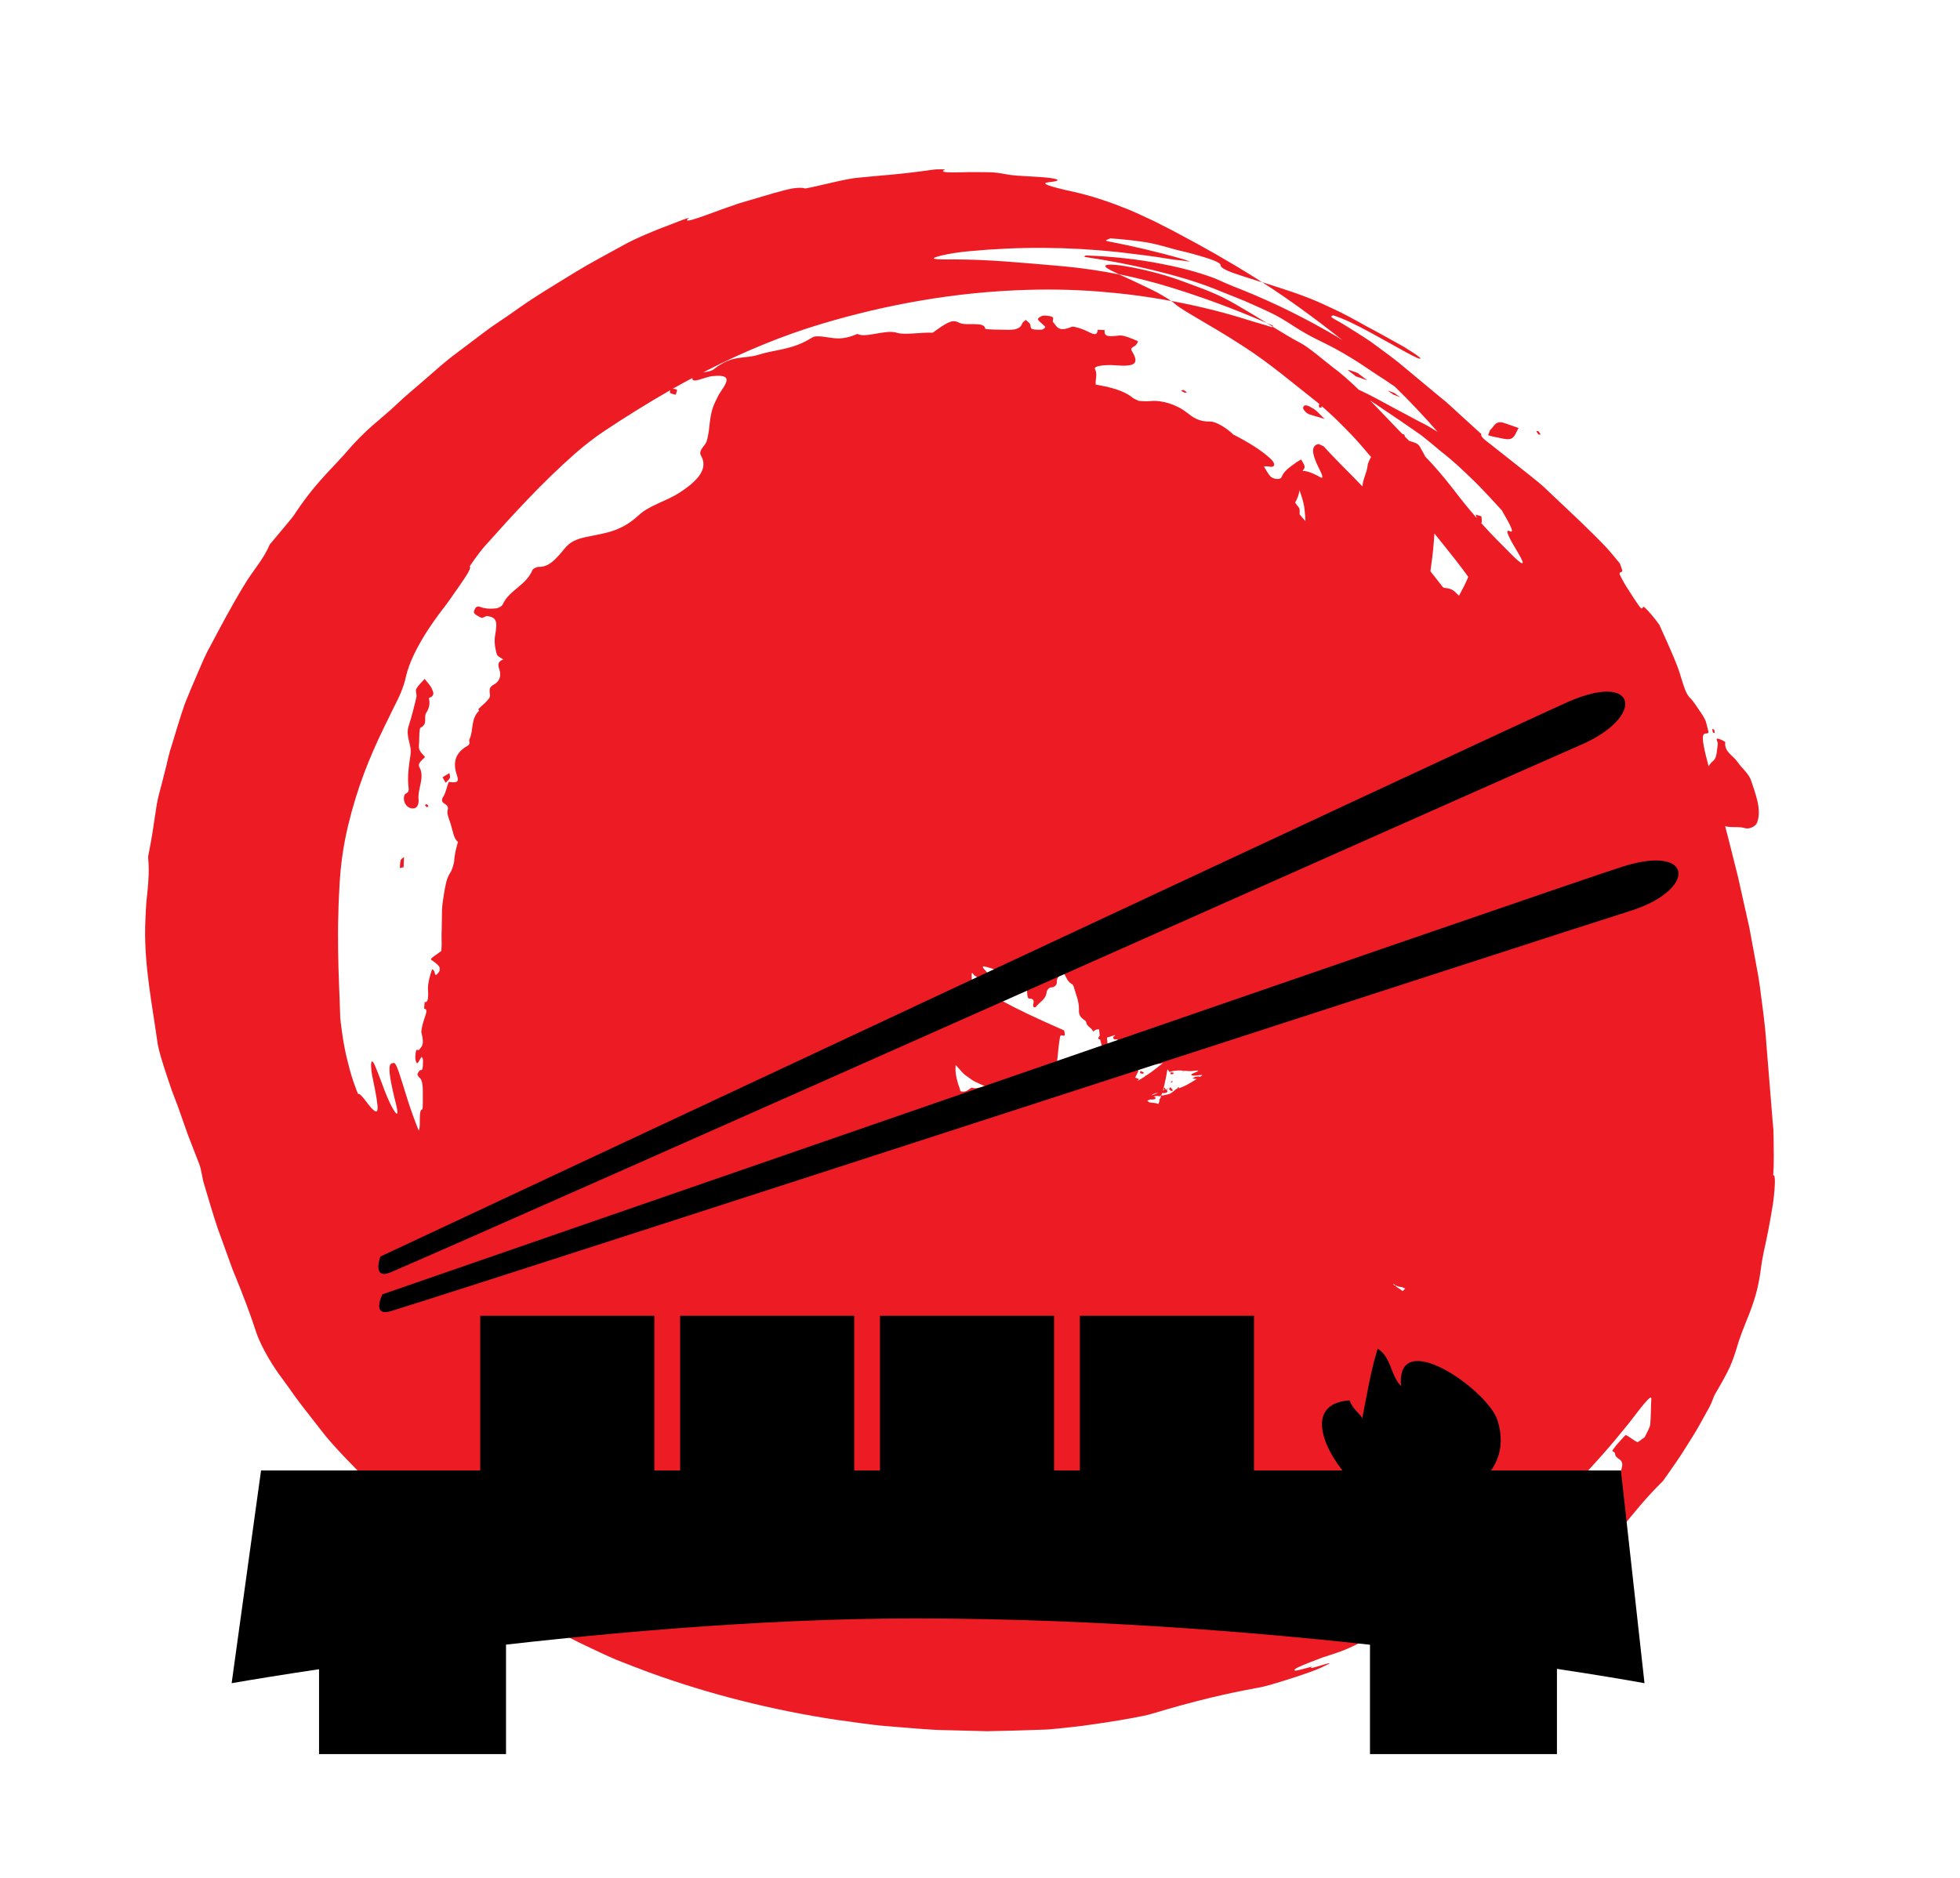 <?xml version="1.0" encoding="utf-8"?>
<!-- Generator: Adobe Illustrator 16.0.0, SVG Export Plug-In . SVG Version: 6.00 Build 0)  -->
<!DOCTYPE svg PUBLIC "-//W3C//DTD SVG 1.1//EN" "http://www.w3.org/Graphics/SVG/1.1/DTD/svg11.dtd">
<svg version="1.1" id="Layer_1" xmlns="http://www.w3.org/2000/svg" xmlns:xlink="http://www.w3.org/1999/xlink" x="0px" y="0px"
	 width="71.007px" height="68.056px" viewBox="0 0 71.007 68.056" enable-background="new 0 0 71.007 68.056" xml:space="preserve">
<g>
	<g>
		<path fill-rule="evenodd" clip-rule="evenodd" fill="#ED1C24" d="M46.068,11.778c-0.061-0.026-0.117-0.05-0.176-0.074
			c0.072,0.043,0.145,0.086,0.211,0.129C46.128,11.823,46.146,11.814,46.068,11.778z"/>
		<path fill-rule="evenodd" clip-rule="evenodd" fill="#ED1C24" d="M45.892,11.704c-0.344-0.213-0.725-0.445-1.156-0.692
			c-0.672-0.395-1.297-0.593-1.93-0.833c-1.104-0.407-2.516-0.662-2.727-0.572c-0.135,0.045,0.119,0.175,0.459,0.33
			c0.672,0.136,1.289,0.299,1.895,0.484C43.523,10.759,44.597,11.147,45.892,11.704z"/>
		<path fill-rule="evenodd" clip-rule="evenodd" fill="#ED1C24" d="M64.238,42.594c0.039-0.479,0.016-0.936,0.016-1.393l-0.006-0.17
			c0-0.059,0-0.114-0.006-0.15l-0.023-0.252c-0.014-0.168-0.027-0.337-0.041-0.506c-0.057-0.687-0.113-1.394-0.178-2.191
			c-0.033-0.533-0.094-1.042-0.158-1.53c-0.062-0.487-0.119-0.95-0.213-1.414c-0.086-0.462-0.17-0.915-0.254-1.376
			c-0.104-0.464-0.209-0.932-0.318-1.42c-0.082-0.409-0.209-0.859-0.32-1.321c-0.078-0.307-0.154-0.618-0.238-0.932
			c0.238,0.067,0.488-0.001,0.721,0.071c0.148,0.047,0.389-0.062,0.439-0.209c0.168-0.465-0.059-1.027-0.223-1.525
			c-0.08-0.241-0.34-0.444-0.498-0.677c-0.154-0.227-0.479-0.349-0.436-0.71c0.002-0.007-0.135-0.084-0.211-0.108
			c-0.191-0.064-0.049,0.099-0.057,0.168c-0.035,0.218-0.031,0.503-0.156,0.611c-0.082,0.07-0.145,0.136-0.178,0.215
			c-0.156-0.589-0.248-1.008-0.195-1.129c0.037-0.104,0.137-0.037,0.191-0.098c0.01-0.012-0.059-0.254-0.098-0.406
			c-0.002-0.019-0.084-0.18-0.111-0.217c-0.154-0.226-0.336-0.515-0.447-0.622c-0.119-0.114-0.193-0.266-0.332-0.73
			c-0.068-0.239-0.148-0.461-0.266-0.739c-0.156-0.374-0.348-0.793-0.527-1.192c-0.154-0.221-0.402-0.514-0.527-0.627
			c-0.105-0.093-0.049,0.103-0.158,0.004c-0.049-0.044-0.328-0.474-0.502-0.748c-0.092-0.143-0.256-0.447-0.254-0.474
			c-0.002-0.086,0.084-0.043,0.096-0.105c0.008-0.044-0.053-0.18-0.086-0.275c-0.176-0.213-0.389-0.475-0.531-0.622
			c-0.311-0.325-0.521-0.527-0.893-0.89c-0.381-0.363-0.781-0.74-1.191-1.127c-0.197-0.195-0.422-0.375-0.646-0.553
			s-0.449-0.357-0.678-0.536c-0.252-0.2-0.541-0.427-0.762-0.602c-0.23-0.169-0.373-0.306-0.312-0.354
			c-0.283-0.256-0.543-0.495-0.789-0.718c-0.246-0.224-0.469-0.443-0.697-0.616c-0.445-0.37-0.84-0.698-1.221-1.016
			c-0.381-0.331-0.762-0.602-1.17-0.903c-0.201-0.151-0.432-0.293-0.67-0.446c-0.24-0.147-0.486-0.313-0.77-0.463
			c-0.207-0.112-0.1-0.119-0.053-0.144c0.002,0,0.033,0.011,0.084,0.029c0.051,0.02,0.119,0.044,0.191,0.07
			c0.146,0.057,0.305,0.13,0.383,0.169c0.846,0.405,2.018,1.123,2.393,1.278c0.287,0.103-0.018-0.112-0.477-0.397
			c-0.465-0.26-1.066-0.595-1.41-0.774c-0.357-0.2-0.773-0.436-1.234-0.644c-0.229-0.106-0.461-0.216-0.701-0.313
			c-0.24-0.096-0.484-0.187-0.727-0.27c-0.422-0.141-0.777-0.254-1.076-0.35c0.914,0.588,1.885,1.288,2.92,2.112
			c0.002,0.001,0.006,0.001,0.006,0.001c-0.084-0.049-0.164-0.102-0.242-0.151c-1.086-0.638-2.219-1.205-3.434-1.693
			c-0.387-0.147-0.674-0.276-0.941-0.396c-0.336-0.134-1.035-0.362-1.9-0.524c-0.861-0.18-1.881-0.285-2.809-0.318
			c0,0.021-0.104,0.046,0.012,0.061c1.534,0.223,3.381,0.646,4.615,1.132c0.357,0.144,0.752,0.303,1.148,0.461
			c0.387,0.172,0.775,0.34,1.113,0.514c0.615,0.329,0.773,0.532,1.705,0.979c0.619,0.301,1.004,0.546,1.377,0.784
			c0.184,0.124,0.367,0.246,0.572,0.383c0.092,0.057,0.189,0.121,0.293,0.189c0.01,0.006,0.016,0.012,0.027,0.019
			c0.104,0.068,0.213,0.143,0.332,0.224c0.002,0.002,0.006,0.004,0.01,0.008c0.541,0.526,1.057,1.074,1.551,1.64
			c0.086,0.052,0.17,0.104,0.254,0.156c-0.084-0.052-0.168-0.104-0.254-0.156l0,0c-0.002-0.001-0.004-0.003-0.006-0.004
			c-0.064-0.04-0.129-0.078-0.193-0.118c-0.137-0.082-0.273-0.161-0.426-0.233c-0.309-0.166-0.639-0.34-0.998-0.532
			c-0.357-0.193-0.742-0.41-1.176-0.614c-0.021-0.009-0.035-0.017-0.055-0.024c-0.322-0.309-0.646-0.602-0.969-0.837
			c-0.285-0.218-0.832-0.698-1.168-0.872c-0.289-0.15-0.615-0.349-0.988-0.578c-0.01,0.005-0.027,0.01-0.027,0.019
			c-0.262-0.091-0.559-0.165-0.793-0.241c-0.926-0.296-1.885-0.532-2.852-0.711c0.053,0.037,0.102,0.073,0.141,0.111
			c0.27,0.246,1.316,0.777,2.479,1.538c0.939,0.601,1.801,1.343,2.656,2.012c0.029,0.027,0.072,0.062,0.107,0.092
			c-0.02,0-0.031,0.001-0.033,0.008c-0.006,0.031,0.008,0.07,0.014,0.104c0.029,0,0.057-0.002,0.092-0.006l-0.014-0.055
			c0.344,0.292,0.766,0.704,1.121,1.081c0.234,0.248,0.455,0.508,0.676,0.77c-0.053,0.105-0.115,0.206-0.127,0.33
			c-0.027,0.247-0.168,0.461-0.184,0.737c-0.457-0.48-0.936-0.932-1.404-1.452c-0.07-0.03-0.174-0.091-0.207-0.082
			c-0.227,0.064-0.26,0.291,0.041,0.889c0.094,0.18,0.186,0.396,0.043,0.313c-0.309-0.176-0.51-0.237-0.643-0.227
			c0.031-0.041,0.062-0.085,0.074-0.133c0.014-0.075-0.078-0.187-0.123-0.284c-0.057,0.034-0.119,0.062-0.172,0.1
			c-0.207,0.156-0.449,0.296-0.541,0.541c-0.043,0.106-0.32,0.078-0.42-0.047c-0.084-0.109-0.15-0.227-0.219-0.344
			c0.064-0.005,0.133-0.006,0.221,0.012c0.168,0.031,0.205-0.1,0.059-0.252c-0.312-0.308-0.826-0.63-1.395-0.918
			c-0.002-0.002-0.004-0.005-0.006-0.008c-0.197-0.198-0.607-0.464-0.822-0.459c-0.412,0.01-0.623-0.15-0.846-0.323
			c-0.371-0.296-0.914-0.464-1.332-0.418c-0.146,0.013-0.28,0.005-0.414-0.009c-0.1-0.045-0.198-0.091-0.215-0.109
			c-0.225-0.188-0.537-0.304-0.882-0.387c-0.013-0.005-0.026-0.012-0.036-0.017c-0.004,0.001-0.007,0.002-0.012,0.005
			c-0.134-0.031-0.273-0.057-0.412-0.081c-0.025-0.185,0.076-0.376-0.027-0.561c-0.064-0.126,0.397-0.166,0.748-0.138
			c0.664,0.053,0.833-0.05,0.647-0.414c-0.056-0.114-0.159-0.188,0.022-0.272c0.088-0.042,0.159-0.181,0.128-0.194
			c-0.206-0.086-0.501-0.22-0.668-0.2c-0.384,0.046-0.56,0.049-0.526-0.195c-0.083-0.01-0.252-0.013-0.252-0.013
			c-0.02,0.253-0.183,0.153-0.415,0.037c-0.142-0.07-0.468-0.17-0.521-0.147c-0.513,0.219-0.546-0.027-0.676-0.16
			c-0.05-0.053,0.036-0.141-0.025-0.188c-0.052-0.039-0.239-0.065-0.345-0.052c-0.086,0.012-0.204,0.101-0.184,0.138
			c0.056,0.094,0.192,0.174,0.262,0.266c0.018,0.024-0.074,0.098-0.121,0.101c-0.12,0.007-0.291,0.007-0.357-0.027
			c-0.072-0.036-0.035-0.119-0.071-0.177c-0.034-0.053-0.1-0.1-0.155-0.148c-0.041,0.037-0.104,0.072-0.117,0.109
			c-0.056,0.153-0.159,0.261-0.543,0.25c-0.282-0.01-0.799,0-0.807-0.046c-0.048-0.274-0.686-0.084-0.934-0.206
			c-0.23-0.125-0.378-0.061-0.83,0.256c-0.05,0.035-0.123,0.1-0.15,0.1c-0.443-0.017-1.002,0.092-1.277,0.005
			c-0.416-0.136-1.131,0.201-1.444,0.04c-0.733,0.321-1.011,0.06-1.517,0.089c-0.031,0.002-0.087,0.021-0.119,0.042
			c-0.719,0.454-1.301,0.422-1.934,0.62c-0.523,0.17-0.945-0.012-1.602,0.51c-0.096,0.085-0.255,0.108-0.409,0.132
			c0.046-0.022,0.089-0.048,0.132-0.069c1.363-0.699,2.822-1.294,4.165-1.692c2.265-0.678,4.812-1.159,7.483-1.23
			c1.705-0.052,3.459,0.087,5.174,0.404c-0.137-0.098-0.311-0.195-0.496-0.302c-0.266-0.138-0.561-0.271-0.818-0.397
			c-0.188-0.089-0.395-0.18-0.578-0.264c-0.602-0.121-1.249-0.221-1.982-0.292c-1.688-0.146-2.689-0.245-3.987-0.252
			c-0.304,0.005-0.596,0.006-0.718-0.023c-0.164-0.032,0.494-0.209,1.285-0.276c1.777-0.168,3.557-0.159,5.354,0.031
			c0.592,0.073,1.242,0.142,1.885,0.254c0.209,0.036,0.492,0.054,0.742,0.097c-0.094-0.033-0.162-0.065-0.279-0.097
			c-0.881-0.255-1.843-0.479-2.688-0.639c-0.203-0.038,0.034-0.073,0.065-0.11c0.47,0.028,1.075,0.104,1.374,0.154
			c0.545,0.106,0.803,0.218,1.365,0.341c0.854,0.223,1.266,0.37,1.264,0.478c0.002,0.064,0.09,0.146,0.459,0.282
			c0.229,0.082,0.568,0.187,1.049,0.341c-0.094-0.061-0.189-0.127-0.283-0.185c-0.994-0.621-1.889-1.123-2.664-1.532
			c-0.334-0.184-0.648-0.336-0.957-0.496c-0.313-0.143-0.617-0.294-0.938-0.426c-0.642-0.258-1.343-0.515-2.253-0.701
			c-0.486-0.114-0.981-0.244-0.662-0.286c0.681-0.07,0.246-0.164-0.4-0.198c-0.615-0.035-0.887-0.049-1.111-0.092
			c-0.221-0.04-0.385-0.077-0.762-0.078c-0.198-0.001-0.41-0.002-0.617-0.002c-0.201,0.005-0.393,0.012-0.547,0.011
			c-0.311,0-0.479-0.022-0.296-0.105c0.021-0.009-0.322-0.015-0.434,0.006c-1.354,0.191-1.856,0.2-2.733,0.293
			c-0.293,0.024-0.754,0.135-1.153,0.227c-0.398,0.092-0.732,0.169-0.763,0.159C29.074,6.794,28.92,6.8,28.72,6.827
			c-0.197,0.035-0.439,0.102-0.705,0.176c-0.265,0.077-0.552,0.163-0.834,0.246c-0.145,0.043-0.283,0.085-0.422,0.125
			c-0.133,0.047-0.262,0.092-0.385,0.134c-0.606,0.205-1.773,0.688-1.419,0.391c0.017-0.012-0.118,0.026-0.28,0.089
			c-0.166,0.063-0.363,0.142-0.481,0.187c-0.247,0.089-0.516,0.197-0.798,0.32c-0.279,0.121-0.576,0.254-0.858,0.415
			c-0.567,0.313-1.167,0.629-1.683,0.945c-0.779,0.481-1.561,0.941-2.274,1.461c-0.358,0.256-0.726,0.48-1.056,0.736
			c-0.336,0.255-0.67,0.507-1.012,0.764c-0.384,0.28-0.742,0.613-1.108,0.927c-0.358,0.317-0.732,0.614-1.039,0.913
			c-0.64,0.604-1.075,0.847-1.907,1.829c-0.6,0.664-1.115,1.12-1.812,2.188c-0.072,0.111-0.574,0.693-0.877,1.061
			C9.542,20.285,9.138,20.7,8.84,21.215c-0.423,0.693-0.825,1.448-1.22,2.195c-0.179,0.312-0.327,0.676-0.479,1.03
			c-0.155,0.355-0.305,0.711-0.449,1.073c-0.169,0.49-0.323,1.013-0.477,1.518c-0.086,0.251-0.139,0.506-0.197,0.749
			c-0.062,0.242-0.122,0.474-0.176,0.692c-0.06,0.213-0.117,0.437-0.16,0.664c-0.035,0.23-0.07,0.462-0.106,0.689
			c-0.06,0.453-0.147,0.881-0.212,1.228c0.045,0.436,0.02,0.861-0.025,1.285c-0.053,0.421-0.066,0.841-0.08,1.251
			c-0.029,1.445,0.245,2.749,0.457,4.263c0.049,0.26,0.162,0.624,0.292,1.023c0.065,0.199,0.138,0.409,0.208,0.618
			c0.079,0.208,0.156,0.416,0.234,0.616c0.108,0.31,0.23,0.653,0.354,1.006c0.134,0.346,0.271,0.7,0.401,1.033
			c0.107,0.271,0.107,0.509,0.194,0.781c0.159,0.524,0.312,1.064,0.487,1.58c0.186,0.513,0.366,1.013,0.535,1.48
			c0.382,0.917,0.684,1.737,0.857,2.278c0.088,0.287,0.426,1.007,0.961,1.711c0.25,0.333,0.461,0.656,0.693,0.951
			c0.232,0.298,0.457,0.59,0.695,0.893c0.234,0.308,0.503,0.604,0.807,0.927c0.154,0.158,0.315,0.324,0.482,0.499
			c0.17,0.177,0.356,0.352,0.563,0.53c0.483,0.421,1.116,1.068,1.405,1.348c0.93,1.046,2.932,2.462,4.494,3.473
			c0.571,0.366,1.185,0.735,1.884,1.056c0.347,0.164,0.702,0.336,1.079,0.495c0.384,0.151,0.779,0.305,1.191,0.459
			c2.164,0.784,4.428,1.357,6.778,1.713c0.594,0.074,1.182,0.177,1.782,0.225c0.603,0.047,1.207,0.104,1.819,0.139
			c0.612,0.016,1.228,0.031,1.847,0.048c0.647-0.01,1.307-0.032,1.968-0.054c0.389-0.007,0.799-0.069,1.201-0.107
			c0.21-0.021,0.388-0.048,0.575-0.075l0.551-0.08c0.584-0.092,1.379-0.222,1.697-0.323c1.572-0.473,2.686-0.727,3.777-0.928
			c0.143-0.023,0.311-0.061,0.512-0.12c0.613-0.179,1.408-0.433,1.824-0.617c0.949-0.438-0.666,0.178-0.328-0.032
			c0.059-0.032-0.469,0.129-0.572,0.137c-0.098,0.01-0.104-0.036,0.059-0.115c0.162-0.081,0.697-0.288,0.859-0.347
			c0.275-0.09,0.523-0.167,0.789-0.269c0.264-0.106,0.541-0.239,0.877-0.43c0.113-0.058,0.547-0.275,0.67-0.321
			c1.17-0.445,2.41-1.019,3.355-1.484c0.438-0.203,0.641-0.354,1.164-0.737c1.088-0.855,1.266-1.178,1.924-1.851
			c0.605-0.625,0.91-1.016,0.953-1.12c0.035-0.107-0.193,0.07-0.727,0.479c-0.715,0.527-0.715,0.465-0.148-0.165
			c0.582-0.678,1.283-1.377,2.014-2.286c0.34-0.398,0.598-0.772,0.787-0.993c0.191-0.224,0.293-0.32,0.285-0.206
			c-0.02,0.331-0.01,0.609-0.041,0.947c-0.01,0.072-0.123,0.293-0.195,0.436c-0.096,0.066-0.244,0.199-0.271,0.184
			c-0.152-0.071-0.268-0.187-0.42-0.258c-0.006-0.002-0.057,0.055-0.125,0.129c-0.068,0.075-0.152,0.167-0.213,0.237
			c-0.033,0.036-0.148,0.196-0.148,0.204c0.021,0.048,0.092,0.036,0.096,0.1c0.023,0.304,0.518,0.092,0.094,0.892
			c-0.301,0.561-0.207,0.717-0.141,0.896c0.053,0.136,0.062,0.291-0.166,0.694c-0.287,0.489-0.367,0.768-0.545,1.144
			c0.316-0.251,0.557-0.467,0.754-0.665c0.197-0.208,0.352-0.396,0.51-0.586c0.316-0.377,0.625-0.776,1.236-1.38
			c0.303-0.43,0.607-0.854,0.885-1.31c0.141-0.225,0.281-0.444,0.41-0.672c0.129-0.23,0.256-0.46,0.381-0.686
			c0.119-0.225,0.139-0.358,0.215-0.488c0.248-0.42,0.412-0.724,0.525-0.963c0.105-0.245,0.166-0.417,0.213-0.567
			c0.092-0.303,0.146-0.505,0.363-1.042c0.363-0.866,0.434-1.275,0.492-1.569c0.055-0.296,0.062-0.494,0.162-0.996
			c0.113-0.48,0.254-1.212,0.344-1.803C64.314,42.975,64.328,42.521,64.238,42.594z M34.763,35.96
			c0.041-0.107,0.112-0.095,0.229-0.006c0.035,0.029,0.068,0.061,0.103,0.091c-0.126,0.016-0.241,0.029-0.346,0.044
			C34.75,36.044,34.757,36,34.763,35.96z M40.032,37.311c0.002-0.001,0.002-0.001,0.004-0.001c0,0.002-0.002,0.005-0.002,0.007
			C40.032,37.314,40.032,37.312,40.032,37.311z M51.966,19.332c0.25,0.312,0.502,0.622,0.748,0.937
			c0.188,0.24,0.342,0.445,0.479,0.636c-0.096,0.236-0.217,0.461-0.336,0.682c-0.094-0.094-0.176-0.172-0.225-0.2
			c-0.17-0.104-0.314-0.055-0.363-0.114c-0.148-0.192-0.299-0.382-0.447-0.571c0.01-0.075,0.018-0.149,0.029-0.225
			C51.908,20.101,51.941,19.717,51.966,19.332z M50.166,14.866c0.195,0.131,0.389,0.266,0.586,0.396l0.738,0.51
			c0.236,0.186,0.467,0.38,0.695,0.571c0.227,0.176,0.441,0.359,0.65,0.547c0.086,0.078,0.166,0.158,0.252,0.237
			c0.115,0.108,0.229,0.215,0.338,0.323c0.117,0.116,0.227,0.232,0.338,0.348c0.066,0.068,0.133,0.138,0.195,0.206
			c0.152,0.161,0.299,0.321,0.441,0.479c0,0.004,0.004,0.005,0.006,0.007c0.24,0.418,0.506,0.864,0.291,0.759
			c-0.209-0.101-0.012,0.263,0.291,0.768c0.334,0.558,0.172,0.484-0.279,0.025c-0.348-0.349-0.676-0.674-1.053-1.095
			c0.008-0.003,0.021-0.006,0.023-0.013c0.014-0.069-0.004-0.15-0.01-0.223c-0.107-0.034-0.156-0.05-0.205-0.064l0.037,0.128
			c-0.254-0.293-0.535-0.632-0.857-1.056c-0.34-0.438-0.682-0.838-1.014-1.18c-0.043-0.105-0.119-0.213-0.176-0.327
			c-0.08-0.171-0.264-0.184-0.4-0.236c-0.053-0.051-0.102-0.1-0.156-0.152c-0.004-0.02-0.012-0.036-0.014-0.06
			c0-0.014-0.035-0.027-0.084-0.042c-0.307-0.314-0.629-0.659-0.965-1.007c-0.066-0.068-0.137-0.137-0.205-0.206
			C49.81,14.624,49.988,14.744,50.166,14.866z M47.082,17.763c0.018,0.065,0.037,0.131,0.064,0.201
			c0.135,0.396,0.127,0.637,0.148,0.917c-0.043-0.047-0.086-0.092-0.119-0.131c-0.029-0.037-0.061-0.072-0.092-0.11
			c0-0.058-0.002-0.116,0-0.173c0.008-0.078-0.184-0.224-0.154-0.271C47.009,18.058,47.054,17.914,47.082,17.763z M15.746,35.244
			c-0.014-0.084-0.084-0.138-0.095-0.105c-0.08,0.206-0.148,0.498-0.146,0.655c0.016,0.365,0.012,0.538-0.123,0.519
			c-0.006,0.084-0.016,0.236-0.016,0.239c0.139,0.008,0.074,0.164,0,0.385c-0.05,0.136-0.118,0.438-0.098,0.485
			c0.126,0.473-0.01,0.507-0.082,0.618c-0.031,0.044-0.079-0.034-0.105,0.021c-0.021,0.045-0.041,0.213-0.033,0.306
			c0.004,0.076,0.053,0.183,0.072,0.165c0.053-0.046,0.1-0.166,0.15-0.229c0.013-0.015,0.054,0.067,0.054,0.112
			c0,0.107-0.001,0.263-0.022,0.321c-0.021,0.063-0.064,0.027-0.099,0.058c-0.028,0.028-0.058,0.087-0.085,0.134
			c0.021,0.036,0.039,0.094,0.06,0.107c0.081,0.055,0.136,0.162,0.139,0.484c-0.002,0.241,0.008,0.676-0.017,0.68
			c-0.155,0.016-0.043,0.563-0.124,0.756c-0.003,0.007-0.003,0.014-0.005,0.02c-0.144-0.355-0.271-0.713-0.389-1.072
			c-0.299-0.95-0.417-1.402-0.518-1.384c-0.116,0.025-0.289-0.051,0.02,1.243c0.096,0.351,0.148,0.609,0.086,0.594
			c-0.053-0.019-0.247-0.301-0.529-1.084c-0.227-0.602-0.313-0.829-0.369-0.809c-0.043,0.018-0.041,0.281,0.033,0.623
			c0.248,1.178,0.209,1.294,0.021,1.135c-0.188-0.155-0.443-0.62-0.551-0.577c-0.003,0.001-0.024-0.051-0.058-0.135
			c-0.031-0.085-0.072-0.202-0.119-0.33c-0.088-0.259-0.17-0.572-0.217-0.767c-0.075-0.301-0.139-0.643-0.182-0.949
			c-0.043-0.308-0.082-0.576-0.078-0.736c-0.016-0.625-0.064-1.45-0.072-2.301c-0.003-0.426-0.008-0.859,0.008-1.276
			c0.006-0.418,0.03-0.819,0.049-1.186c0.075-1.191,0.285-1.993,0.438-2.568c0.363-1.317,0.817-2.339,1.352-3.411
			c0.164-0.35,0.309-0.608,0.406-0.839c0.096-0.229,0.161-0.419,0.199-0.606c0.1-0.471,0.445-1.304,1.338-2.466
			c0.105-0.127,0.38-0.518,0.619-0.865c0.242-0.346,0.441-0.659,0.354-0.669c-0.019-0.007,0.384-0.562,0.506-0.699
			c1.076-1.207,2.124-2.356,3.321-3.409c0.316-0.283,0.773-0.629,1.047-0.808c0.72-0.479,1.534-0.992,2.402-1.488
			c-0.015,0.042-0.029,0.082-0.013,0.098c0.042,0.039,0.124,0.045,0.205,0.071c0.019-0.083,0.065-0.164,0.039-0.183
			c-0.035-0.023-0.091-0.03-0.147-0.035c0.235-0.134,0.473-0.262,0.715-0.39c-0.049,0.228,0.465-0.042,0.709-0.066
			c0.271-0.03,0.454-0.012,0.508,0.07c0.055,0.083-0.013,0.23-0.18,0.47c-0.104,0.147-0.138,0.246-0.201,0.368
			c-0.266,0.541-0.172,0.941-0.32,1.442c-0.049,0.176-0.32,0.333-0.207,0.532c0.262,0.449-0.072,0.889-0.8,1.353
			c-0.472,0.303-1.079,0.446-1.468,0.814c-0.623,0.576-1.186,0.632-1.742,0.749c-0.304,0.066-0.656,0.108-0.93,0.447
			c-0.311,0.377-0.561,0.676-0.941,0.666c-0.064-0.001-0.202,0.062-0.223,0.11c-0.232,0.566-0.852,0.734-1.079,1.25
			c-0.028,0.065-0.159,0.135-0.233,0.142c-0.158,0.019-0.322,0.019-0.466-0.014c-0.132-0.029-0.269-0.155-0.345,0.138
			c-0.022,0.077,0.161,0.169,0.27,0.22c0.051,0.022,0.152-0.072,0.215-0.064c0.34,0.05,0.369,0.197,0.285,0.685
			c-0.044,0.243-0.004,0.479,0.055,0.687c0.025,0.1,0.158,0.139,0.242,0.204c-0.197,0.062-0.207,0.182-0.149,0.348
			c0.075,0.213,0.034,0.437-0.2,0.561c-0.275,0.145-0.071,0.354-0.16,0.481c-0.099,0.155-0.262,0.266-0.394,0.4
			c-0.009,0.006,0.024,0.062,0.021,0.067c-0.311,0.298-0.189,0.707-0.351,1.044c-0.028,0.058,0.065,0.152-0.072,0.229
			c-0.427,0.24-0.539,0.595-0.382,1.05c0.087,0.254,0.028,0.297-0.296,0.255c-0.065,0.182-0.103,0.386-0.193,0.533
			c-0.185,0.29,0.235,0.222,0.159,0.476c-0.044,0.148,0.055,0.343,0.105,0.507c0.076,0.231,0.111,0.551,0.268,0.657
			c-0.064,0.218-0.125,0.445-0.138,0.699c-0.011,0.105-0.087,0.338-0.13,0.396c-0.054,0.087-0.114,0.198-0.151,0.336
			c-0.034,0.137-0.065,0.295-0.093,0.473c-0.023,0.178-0.063,0.372-0.068,0.583c-0.002,0.21-0.006,0.434-0.01,0.665
			c-0.01,0.209-0.004,0.397-0.002,0.565c0,0.088-0.008,0.158-0.014,0.238l-0.302,0.217c-0.136,0.1-0.042,0.106,0.033,0.167
			c0.087,0.068,0.195,0.143,0.214,0.238c-0.002,0.031-0.004,0.062-0.006,0.092c-0.018,0.044-0.055,0.094-0.119,0.149
			c0,0,0,0.001,0,0.003C15.781,35.339,15.762,35.324,15.746,35.244z M33.771,37.048c0.003-0.004,0.004-0.007,0.004-0.011
			c0.018,0.049,0.031,0.097,0.047,0.145C33.762,37.137,33.756,37.098,33.771,37.048z M33.881,37.217
			c-0.021-0.046-0.047-0.127-0.075-0.224c0.006-0.003,0.018-0.003,0.028-0.003c0.02,0.085,0.035,0.152,0.045,0.198
			c0.003,0.014,0.007,0.022,0.009,0.032C33.886,37.219,33.882,37.217,33.881,37.217z M33.922,37.068
			c-0.001-0.019-0.006-0.044-0.01-0.063c0,0.001,0,0,0.002,0.001c0.017,0.006,0.033,0.009,0.052,0.015
			c0.002,0.018,0.004,0.035,0.006,0.054c0.001,0.006,0.001,0.012,0.002,0.017l-0.021-0.004c-0.008-0.001-0.016,0.003-0.023,0.008
			C33.927,37.086,33.925,37.077,33.922,37.068z M33.964,37.239c-0.008-0.036-0.02-0.077-0.031-0.124
			c0.004,0.001,0.004,0.003,0.006,0.003l0.042,0.008c0.007,0.041,0.015,0.079,0.021,0.114C33.988,37.241,33.976,37.24,33.964,37.239
			z M35.601,39.409c-0.127-0.023-0.244,0.062-0.375,0.006c-0.045-0.017-0.139,0.087-0.221,0.122
			c-0.064,0.025-0.138,0.029-0.197,0.009c-0.023-0.007-0.031-0.083-0.045-0.123c-0.062-0.156-0.107-0.327-0.133-0.492
			c-0.017-0.106-0.017-0.222-0.008-0.34c0.05,0.058,0.104,0.113,0.154,0.171c0.041,0.044,0.079,0.09,0.121,0.135
			c0.043,0.043,0.086,0.068,0.133,0.104c0.094,0.062,0.175,0.141,0.297,0.197c0.129,0.059,0.26,0.12,0.396,0.184
			c0.032,0.014,0.064,0.027,0.096,0.041C35.751,39.548,35.671,39.426,35.601,39.409z M35.497,36
			c-0.128,0.014-0.243,0.026-0.354,0.04c-0.022-0.032-0.045-0.064-0.07-0.098c-0.043-0.048-0.045-0.062,0.002-0.044
			c0.027,0.012,0.052,0.023,0.074,0.028c0.033,0.011,0.062,0.014,0.09,0.018c-0.023-0.04-0.044-0.083-0.07-0.125
			c-0.023-0.036-0.064-0.068-0.088-0.104c-0.012-0.016-0.004-0.041,0.006-0.055c0.004-0.008,0.034,0.003,0.042,0.014
			c0.032,0.032,0.059,0.07,0.089,0.104c0.021,0.024,0.047,0.043,0.068,0.064c-0.002-0.02,0-0.038-0.007-0.062
			c-0.021-0.05-0.049-0.107-0.06-0.157c-0.018-0.102-0.016-0.188-0.018-0.29c-0.001-0.061,0.007-0.129,0.082,0
			c0.245,0.144,0.443,0.431,0.619,0.664C35.853,35.977,35.745,35.973,35.497,36z M35.973,36.159
			c-0.005-0.004-0.01-0.007-0.013-0.011c-0.021-0.032-0.02-0.067-0.02-0.095c0.015,0.025,0.027,0.061,0.039,0.09
			C35.984,36.148,35.978,36.159,35.973,36.159z M41.503,38.97c-0.014,0.015-0.021,0.03-0.033,0.044
			c-0.078,0.051-0.163,0.102-0.255,0.157c0.011-0.019,0.023-0.04,0.048-0.067c-0.026-0.011-0.053-0.022-0.076-0.033
			c-0.021-0.008-0.042-0.013-0.063-0.02l0.106-0.216c0.049-0.096-0.186-0.095-0.085-0.215c0.03-0.041,0.033-0.072,0.015-0.1
			c-0.104,0.056-0.217,0.126-0.28,0.01c-0.007-0.008-0.063,0.005-0.07,0.02c-0.101,0.159-0.241,0.127-0.372,0.163
			c-0.086,0.026-0.21,0.146-0.238,0.127c-0.157-0.103-0.291,0.043-0.432,0.089c-0.053,0.016-0.121,0.059-0.176,0.059
			c-0.026-0.02-0.051-0.034-0.071-0.044c-0.005-0.008-0.011-0.019-0.013-0.03c-0.006-0.013-0.085,0.01-0.126,0.009
			c-0.169,0.001-0.308,0.12-0.442,0.19c-0.023,0.013-0.05,0.021-0.075,0.03c-0.035-0.016-0.07-0.033-0.104-0.048
			c-0.055-0.054-0.105-0.142-0.157-0.205c-0.104-0.136-0.208-0.258-0.314-0.378c0.037-0.282,0.058-0.648,0.113-0.939
			c0.026-0.164,0.245,0.128,0.148-0.233c-1.071-0.47-1.729-0.789-2.138-1.013c-0.045-0.03-0.075-0.041-0.104-0.05
			c-0.031-0.111-0.071-0.221-0.117-0.312c-0.072-0.136-0.154-0.301-0.246-0.454c-0.09-0.144-0.195-0.303-0.316-0.418
			c-0.012-0.011-0.018-0.04-0.027-0.061c0.016-0.005,0.027-0.019,0.04-0.015c0.306,0.072,0.591,0.149,0.788,0.451
			c0.027,0.04,0.055,0.071,0.083,0.099l0.079,0.109c0.047,0.069,0.094,0.121,0.115,0.24c0.004,0.027,0.017,0.05,0.029,0.048
			c0.016-0.002,0.034-0.011,0.053-0.019c-0.019,0.022-0.037,0.047-0.054,0.067c-0.027,0.042-0.013,0.067-0.017,0.099
			c0.052-0.039,0.111-0.081,0.154-0.119c0,0.002,0,0.002,0,0.002c0.006,0.009,0.034-0.019,0.037-0.03
			c0.004-0.009,0.007-0.012,0.009-0.019c0.022-0.025,0.041-0.052,0.063-0.076c0.008,0.002,0.015,0.011,0.015,0.021
			c0.008,0.131,0.052,0.087,0.12-0.019c0.054-0.084,0.071-0.078,0.082-0.022c0.017,0.091,0.01,0.206,0.033,0.275
			c0.01,0.034,0.025,0.065,0.088,0.066c0.079-0.004,0.159,0.04,0.114,0.196c-0.015,0.041-0.004,0.084,0.015,0.107
			c0.01,0.016,0.063,0.01,0.074-0.002c0.129-0.171,0.367-0.277,0.39-0.518c0.007-0.071,0.072-0.191,0.175-0.193
			c0.135-0.002,0.203-0.111,0.199-0.182c-0.012-0.131,0.063-0.218,0.14-0.312c0.061-0.077,0.095-0.06,0.134,0.012
			c0.07,0.115,0.112,0.271,0.248,0.346c0.039,0.018,0.072,0.053,0.082,0.09c0.079,0.279,0.205,0.55,0.197,0.848
			c-0.016,0.21,0.073,0.302,0.221,0.399c0.028,0.015,0.045,0.059,0.049,0.093c0.031,0.129,0.191,0.17,0.234,0.29
			c0.002,0.007,0.027,0.01,0.031,0.007c0.056-0.066,0.124-0.075,0.194-0.07c0.008,0.073,0.017,0.148,0.024,0.224
			c-0.029,0.037-0.052,0.076-0.055,0.105c-0.002,0.018,0.038,0.033,0.073,0.039c0,0.01,0.002,0.019,0.002,0.027
			c0.059,0.214,0.146,0.525,0.215,0.778c0.009,0.032,0.017,0.061,0.024,0.09c0.008,0.01,0.016,0.02,0.023,0.028
			c0.014,0.018,0.027,0.034,0.037,0.048c0.022,0.025,0.037,0.037,0.039,0.029c0.008-0.016,0.008-0.045,0.004-0.082
			c-0.004-0.018-0.004-0.037-0.008-0.06c-0.005-0.056-0.012-0.114-0.017-0.178c-0.026-0.243-0.052-0.517-0.076-0.749
			c0.097-0.032,0.196-0.062,0.294-0.092c-0.002,0.012-0.002,0.023-0.007,0.025c-0.077,0.033-0.077,0.086-0.023,0.126
			c0.024,0.021,0.111-0.008,0.12,0.009c0.018,0.04-0.002,0.096,0.01,0.141c0.002,0.016,0.054,0.032,0.08,0.026
			c0.059-0.01,0.108-0.04,0.166-0.053c0.034-0.006,0.072,0.008,0.109,0.013l-0.084,0.053l-0.08,0.054
			c0.027,0.018,0.054,0.042,0.084,0.051c0.043,0.01,0.094,0,0.133,0.013c0.07,0.024,0.147,0.055,0.079,0.162
			c-0.017,0.026,0.045,0.103,0.026,0.128c-0.068,0.112-0.015,0.16,0.078,0.206c0.034,0.015,0.059,0.034,0.07,0.057
			c0.007-0.002,0.012-0.006,0.019-0.009c0.104-0.051,0.192,0.033,0.322-0.084c0.067-0.062,0.171-0.069,0.195,0.064
			c0.009,0.062,0.17,0.085,0.271,0.062c0.057-0.012,0.109-0.019,0.166-0.027c-0.129,0.097-0.316,0.259-0.611,0.454
			C41.513,38.978,41.508,38.974,41.503,38.97z M41.951,39.605c-0.08,0.032-0.153,0.062-0.222,0.084
			c0.003-0.017,0.033-0.035,0.048-0.042c0.047-0.021,0.104-0.039,0.156-0.042C41.938,39.604,41.946,39.605,41.951,39.605z
			 M43.335,39.1c0.01,0,0.02-0.003,0.025-0.003c-0.129,0.085-0.27,0.162-0.361,0.214c-0.133,0.071-0.219,0.102-0.312,0.13
			c0.01-0.006,0.02-0.014,0.031-0.019c-0.006-0.01-0.018-0.026-0.023-0.025c-0.016,0.005-0.031,0.017-0.045,0.027
			c0.006,0.006,0.016,0.019,0.021,0.021c-0.016,0.004-0.029,0.008-0.049,0.013c-0.084,0.059-0.162,0.146-0.256,0.185
			c-0.016,0.004-0.105,0.024-0.176,0.041c-0.002-0.005-0.006-0.007-0.01-0.011c-0.002,0.005-0.004,0.011-0.006,0.016
			c-0.002,0-0.006,0-0.008,0.001c-0.033,0.003-0.064,0.007-0.094,0.01c-0.004,0.005-0.004,0.009-0.006,0.014
			c-0.002,0-0.004,0-0.006,0c0.002,0.001,0.004,0,0.004,0c-0.008,0.035-0.023,0.07-0.035,0.105l-0.005-0.005
			c-0.007,0.018-0.028,0.038-0.024,0.049c0.004,0.006,0.006,0.01,0.011,0.014c-0.015,0.043-0.029,0.086-0.044,0.128
			c-0.103-0.048-0.217-0.035-0.322-0.058c-0.03-0.007-0.055-0.042-0.08-0.063c0.035-0.013,0.066-0.03,0.102-0.041
			c0.021-0.006,0.048,0.006,0.07,0.003c0.041-0.008,0.113-0.008,0.119-0.029c0.019-0.05-0.012-0.071-0.062-0.086
			c0.011-0.002,0.019-0.002,0.027-0.005c0.048-0.006,0.088-0.011,0.125-0.014c0.013,0.004,0.023,0.01,0.035,0.013
			c0.024,0,0.054-0.005,0.079-0.011c-0.01,0-0.023-0.002-0.035-0.01c0.014-0.001,0.031-0.003,0.047-0.004
			c0.01-0.03,0.02-0.06,0.027-0.09c0.053,0.003,0.102,0.002,0.146-0.011c0.049-0.016,0.068-0.067,0.016-0.108
			c0.006-0.002,0.008-0.003,0.01-0.005c0.023-0.013,0.059-0.036,0.092-0.062c-0.041,0.022-0.078,0.039-0.119,0.058
			c-0.012-0.009-0.021-0.018-0.041-0.024c0.006-0.006,0.014-0.012,0.02-0.019c-0.014-0.011-0.031-0.022-0.047-0.03
			c-0.002-0.002-0.012,0.015-0.021,0.022c0.012,0.011,0.02,0.021,0.029,0.031c-0.018,0.032-0.037,0.053-0.055,0.064
			c0.068-0.251,0.121-0.511,0.164-0.772c0.033,0.022,0.057,0.047,0.051,0.079c-0.002,0.004,0.041,0.007,0.051,0.005
			c0.195-0.061,0.344-0.051,0.494-0.039c-0.025,0.026-0.051,0.053-0.076,0.076c0.031-0.023,0.066-0.049,0.098-0.074
			c0.109,0.01,0.217,0.02,0.34,0.004c0.139-0.021,0.229-0.023,0.078,0.046c-0.09,0.04-0.248,0.088-0.131,0.122
			c0.049,0.016,0.205-0.009,0.312-0.018c0.018-0.001,0.033-0.003,0.049-0.006c-0.006,0.01-0.018,0.021-0.025,0.03
			c-0.02,0.016-0.043,0.03-0.064,0.046c-0.004,0.001-0.006,0.003-0.006,0.004s0,0.001,0,0.001c-0.002-0.007-0.018-0.023-0.025-0.024
			c-0.035,0-0.07,0.004-0.137,0.01c-0.014,0.009-0.055,0.037-0.098,0.065C43.248,39.086,43.291,39.097,43.335,39.1z M50.501,46.566
			c-0.014-0.01-0.021-0.03-0.029-0.049c0.027,0.021,0.053,0.035,0.08,0.051c-0.008,0.007-0.014,0.013-0.021,0.019L50.501,46.566z
			 M50.816,46.784l-0.26-0.179c0.006-0.007,0.012-0.017,0.018-0.023c0.07,0.036,0.141,0.056,0.219,0.058l0.059,0.029
			c0.018,0.01,0.039,0.016,0.057,0.023C50.876,46.724,50.845,46.754,50.816,46.784z"/>
		<path fill-rule="evenodd" clip-rule="evenodd" fill="#ED1C24" d="M57.191,56.833c-0.057,0.077,0.127-0.034,0.299-0.097
			c0.164-0.204,0.266-0.324,0.301-0.391c0.027-0.054-0.023-0.037-0.037-0.053C57.56,56.49,57.236,56.763,57.191,56.833z"/>
		<path fill-rule="evenodd" clip-rule="evenodd" fill="#ED1C24" d="M49.117,13.637c0.121,0.042,0.24,0.085,0.418,0.146
			c-0.107-0.081-0.229-0.173-0.35-0.267c-0.121-0.043-0.357-0.132-0.348-0.108C48.859,13.447,49.021,13.554,49.117,13.637z"/>
		<path fill-rule="evenodd" clip-rule="evenodd" fill="#ED1C24" d="M50.476,14.298c0.09,0.035,0.176,0.068,0.256,0.101
			c-0.08-0.058-0.15-0.108-0.219-0.158c-0.08-0.029-0.188-0.076-0.229-0.083C50.269,14.155,50.41,14.249,50.476,14.298z"/>
		<path fill-rule="evenodd" clip-rule="evenodd" fill="#ED1C24" d="M36.492,35.875c0.01,0.019,0.018,0.038,0.029,0.06
			c0.003,0.007,0.014-0.008,0.018-0.014L36.511,35.8C36.507,35.818,36.503,35.836,36.492,35.875z"/>
		<path fill-rule="evenodd" clip-rule="evenodd" fill="#ED1C24" d="M42.351,39.472c0.025,0.021,0.051,0.046,0.084,0.062
			c0.012,0.005,0.037-0.014,0.059-0.02c-0.029-0.041-0.059-0.08-0.096-0.121C42.386,39.412,42.378,39.432,42.351,39.472z"/>
		<path fill-rule="evenodd" clip-rule="evenodd" fill="#ED1C24" d="M41.298,38.886c0.033,0.01,0.066,0.023,0.102,0.023
			c0.016,0,0.033-0.023,0.047-0.036l-0.128-0.07C41.314,38.82,41.308,38.84,41.298,38.886z"/>
		<path fill-rule="evenodd" clip-rule="evenodd" fill="#ED1C24" d="M42.396,38.922c0.039,0.001,0.072,0.008,0.104,0.001
			c0.006-0.001,0.012-0.033,0.018-0.051c-0.033-0.007-0.066-0.016-0.098-0.014C42.41,38.858,42.408,38.892,42.396,38.922z"/>
		<path fill-rule="evenodd" clip-rule="evenodd" fill="#ED1C24" d="M42.464,39.173l-0.047,0.03c0.01,0.008,0.018,0.023,0.025,0.023
			c0.016-0.007,0.029-0.019,0.045-0.028C42.48,39.191,42.472,39.184,42.464,39.173z"/>
		<path fill-rule="evenodd" clip-rule="evenodd" fill="#ED1C24" d="M15.634,24.937c-0.054-0.118-0.15-0.203-0.25-0.335
			c-0.1,0.112-0.225,0.222-0.301,0.359c-0.043,0.076,0.026,0.205,0.002,0.304c-0.082,0.351-0.171,0.708-0.281,1.044
			c-0.125,0.399,0.129,0.672,0.067,1.05c-0.062,0.4-0.12,0.824-0.067,1.197c0.025,0.212-0.133,0.168-0.158,0.271
			c-0.061,0.229,0.085,0.457,0.293,0.468c0.225,0.012,0.232-0.231,0.225-0.327c-0.041-0.383,0.243-0.812,0.023-1.182
			c-0.02-0.03-0.011-0.113,0.014-0.146c0.057-0.077,0.131-0.14,0.198-0.208c-0.07-0.085-0.155-0.156-0.202-0.258
			c-0.033-0.078-0.019-0.194-0.012-0.295c0.01-0.176-0.004-0.48,0.053-0.51c0.281-0.144,0.094-0.376,0.205-0.54
			c0.113-0.17,0.141-0.357,0.093-0.536C15.789,25.21,15.685,25.049,15.634,24.937z"/>
		<path fill-rule="evenodd" clip-rule="evenodd" fill="#ED1C24" d="M54.736,15.899c0.15-0.057,0.193-0.253,0.281-0.389l-0.508-0.177
			c-0.316-0.109-0.367,0.095-0.486,0.211c-0.016,0.017-0.037,0.03-0.045,0.051l-0.068,0.176c0.078,0.021,0.162,0.05,0.232,0.061
			C54.347,15.864,54.597,15.953,54.736,15.899z"/>
		<path fill-rule="evenodd" clip-rule="evenodd" fill="#ED1C24" d="M47.371,14.984c0.104,0.063,0.26,0.079,0.617,0.2
			c-0.236-0.242-0.314-0.321-0.4-0.371c-0.131-0.071-0.32-0.214-0.379-0.049C47.191,14.812,47.289,14.938,47.371,14.984z"/>
		<path fill-rule="evenodd" clip-rule="evenodd" fill="#ED1C24" d="M14.517,31.167c-0.025,0.091-0.023,0.189-0.033,0.284
			c0.055-0.01,0.108-0.02,0.137-0.024c0.009-0.183,0.012-0.277,0.016-0.371C14.595,31.093,14.531,31.123,14.517,31.167z"/>
		<path fill-rule="evenodd" clip-rule="evenodd" fill="#ED1C24" d="M16.298,28.188c0.018-0.05-0.01-0.114-0.017-0.174l-0.247,0.151
			c0.026,0.048,0.053,0.096,0.109,0.201C16.216,28.289,16.276,28.246,16.298,28.188z"/>
		<path fill-rule="evenodd" clip-rule="evenodd" fill="#ED1C24" d="M43,14.212l-0.125-0.082c-0.031,0.009-0.059,0.017-0.088,0.024
			c0.043,0.025,0.086,0.058,0.133,0.077C42.935,14.238,42.97,14.218,43,14.212z"/>
		<path fill-rule="evenodd" clip-rule="evenodd" fill="#ED1C24" d="M62.119,26.569c-0.004-0.042-0.008-0.083-0.012-0.124
			c-0.027-0.013-0.053-0.024-0.074-0.036c0.006,0.043,0.006,0.086,0.02,0.126C62.056,26.549,62.095,26.558,62.119,26.569z"/>
		<path fill-rule="evenodd" clip-rule="evenodd" fill="#ED1C24" d="M15.395,29.175l0.068,0.079c0.022-0.017,0.042-0.028,0.062-0.041
			c-0.022-0.026-0.043-0.056-0.07-0.073C15.443,29.134,15.416,29.161,15.395,29.175z"/>
		<path fill-rule="evenodd" clip-rule="evenodd" fill="#ED1C24" d="M55.814,15.751c-0.025-0.04-0.049-0.081-0.07-0.12
			c-0.035-0.007-0.062-0.012-0.09-0.016c0.023,0.042,0.045,0.084,0.076,0.122C55.742,15.75,55.785,15.748,55.814,15.751z"/>
	</g>
	<g>
		<g>
			<rect x="17.398" y="47.68" fill-rule="evenodd" clip-rule="evenodd" width="6.307" height="7.476"/>
			<rect x="24.64" y="47.68" fill-rule="evenodd" clip-rule="evenodd" width="6.306" height="7.476"/>
			<rect x="31.88" y="47.68" fill-rule="evenodd" clip-rule="evenodd" width="6.307" height="7.476"/>
			<rect x="39.121" y="47.68" fill-rule="evenodd" clip-rule="evenodd" width="6.309" height="7.476"/>
			<path fill-rule="evenodd" clip-rule="evenodd" d="M9.457,53.286h49.266l0.854,7.708c0,0-12.584-2.347-26.447-2.347
				c-11.516,0-24.738,2.347-24.738,2.347L9.457,53.286z"/>
			<path fill-rule="evenodd" clip-rule="evenodd" d="M48.892,50.746c0.113,0.319,0.361,0.457,0.461,0.646
				c0.172-0.869,0.303-1.708,0.559-2.521c0.504,0.329,0.449,0.939,0.844,1.36c-0.191-2.203,3.146,0.137,3.496,1.237
				c0.699,2.206-1.855,3.287-3.766,3.116C48.986,54.45,46.488,50.906,48.892,50.746z"/>
			<rect x="11.558" y="56.789" fill-rule="evenodd" clip-rule="evenodd" width="6.774" height="6.774"/>
			<rect x="49.632" y="56.789" fill-rule="evenodd" clip-rule="evenodd" width="6.773" height="6.774"/>
		</g>
		<g>
			<path fill-rule="evenodd" clip-rule="evenodd" d="M57.253,27c-2.045,0.879-38.318,17.05-43.086,19.099
				c-0.708,0.305-0.386-0.566-0.386-0.566s41.233-19.329,43.089-20.126C59.345,24.344,59.605,25.99,57.253,27z"/>
			<path fill-rule="evenodd" clip-rule="evenodd" d="M59.035,33.018c-2.129,0.66-39.901,12.95-44.859,14.489
				c-0.736,0.229-0.323-0.604-0.323-0.604S56.89,31.991,58.82,31.392C61.39,30.594,61.476,32.259,59.035,33.018z"/>
		</g>
	</g>
</g>
</svg>
